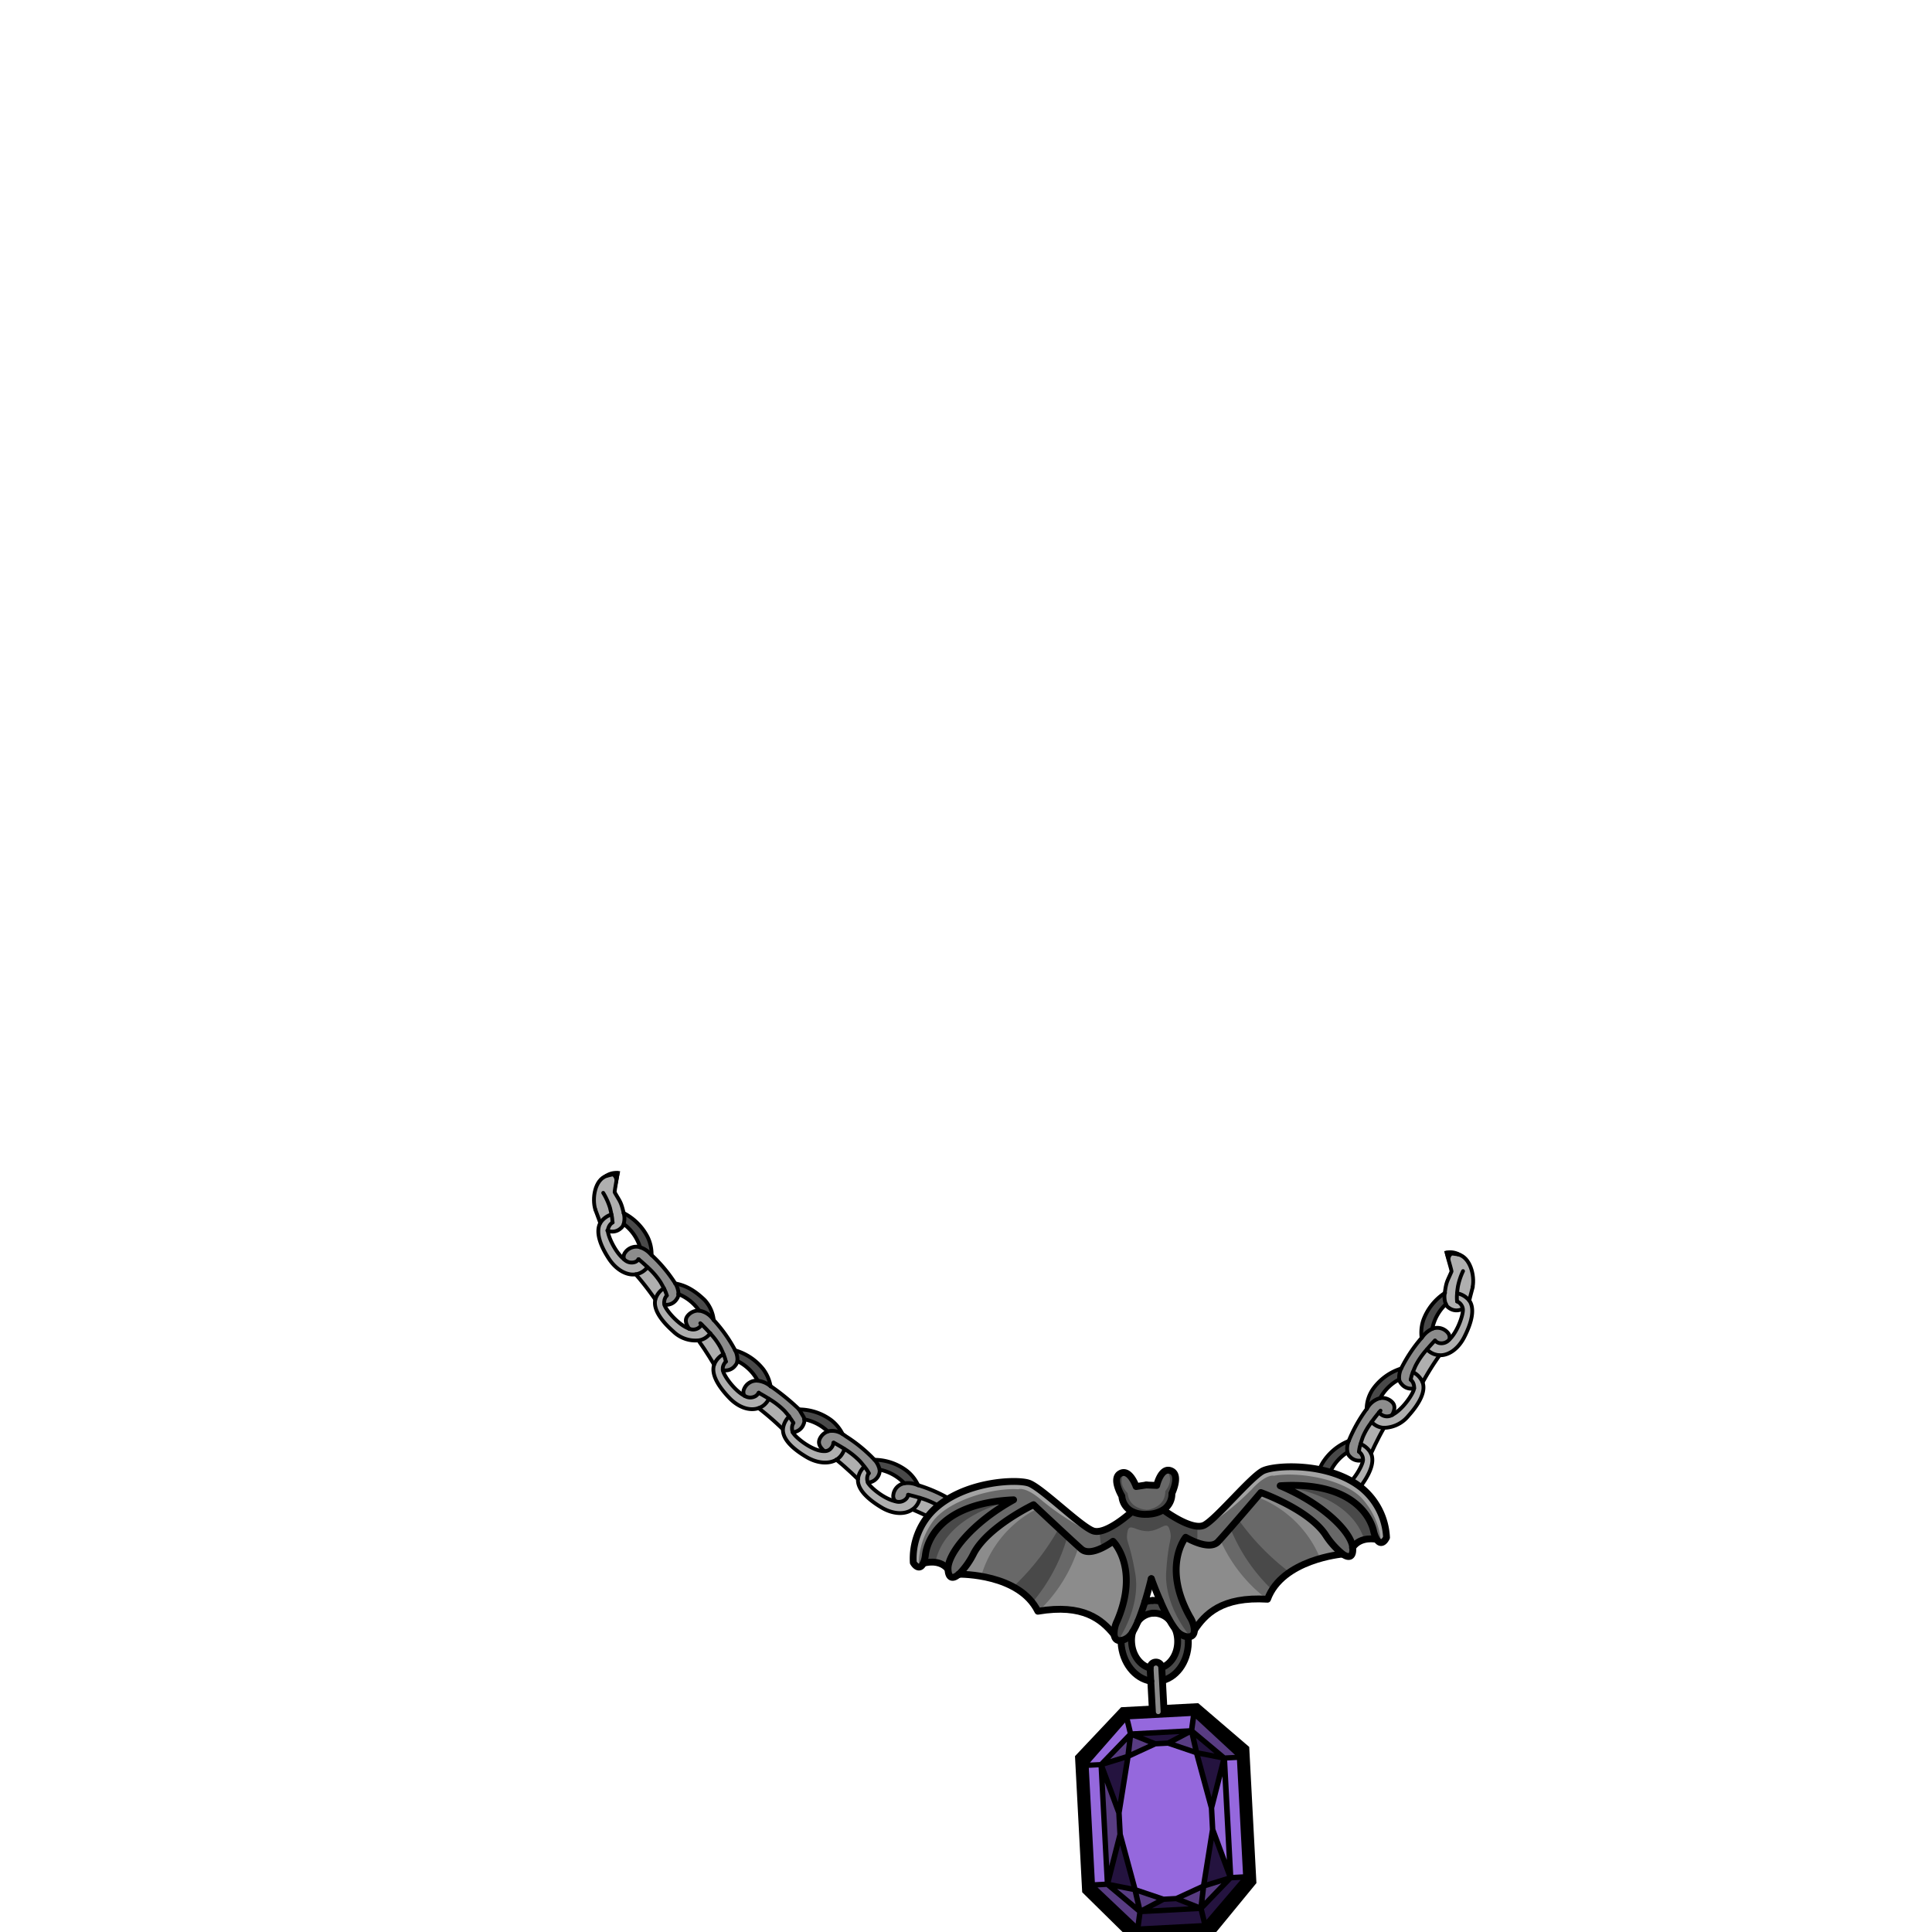 <svg id="jewelry" xmlns="http://www.w3.org/2000/svg" viewBox="0 0 432 432">
  <defs>
    <style>.GUNDAN_FROG_JEWELRY_FROG_JEWELRY_10_cls-1{fill:#afafaf;}.GUNDAN_FROG_JEWELRY_FROG_JEWELRY_10_cls-2{fill:#494949;}.GUNDAN_FROG_JEWELRY_FROG_JEWELRY_10_cls-3{fill:#8c8c8c;}.GUNDAN_FROG_JEWELRY_FROG_JEWELRY_10_cls-4,.GUNDAN_FROG_JEWELRY_FROG_JEWELRY_10_cls-7{fill:none;stroke:#000;stroke-linecap:round;stroke-linejoin:round;}.GUNDAN_FROG_JEWELRY_FROG_JEWELRY_10_cls-4{stroke-width:0.85px;}.GUNDAN_FROG_JEWELRY_FROG_JEWELRY_10_cls-5{fill:#686868;}.GUNDAN_FROG_JEWELRY_FROG_JEWELRY_10_cls-6{fill:#a3a3a3;}.GUNDAN_FROG_JEWELRY_FROG_JEWELRY_10_cls-7{stroke-width:1.53px;}.GUNDAN_FROG_JEWELRY_FROG_JEWELRY_10_cls-8{fill:#24133f;}.GUNDAN_FROG_JEWELRY_FROG_JEWELRY_10_cls-9{fill:#583c82;}.GUNDAN_FROG_JEWELRY_FROG_JEWELRY_10_cls-10{fill:#9568dd;}</style>
  </defs>
  <path d="M137.67,266.72l1-4.82a4.69,4.69,0,0,0-4.5,1.69" />
  <path class="GUNDAN_FROG_JEWELRY_FROG_JEWELRY_10_cls-1" d="M191.86,330.75s-2.6-2.57-4.87-4.37a0,0,0,0,1,0,0,3.85,3.85,0,0,0,1.15-1.09,4.23,4.23,0,0,0,.63-1.3,17.77,17.77,0,0,1,3.47,2.76c.41.47.74.87,1,1.22A4.5,4.5,0,0,0,191.86,330.75Z" />
  <path class="GUNDAN_FROG_JEWELRY_FROG_JEWELRY_10_cls-1" d="M177.24,320.27c.48,1.11,4.51,4.33,7.08,4.21h0a1.78,1.78,0,0,0,1.52-.71,2,2,0,0,0,.48-1.18h.11s1.07.58,2.35,1.38a4.23,4.23,0,0,1-.63,1.3,3.85,3.85,0,0,1-1.15,1.09,0,0,0,0,0,0,0c-1.67,1-4.22.86-6.68-.59-3.13-1.86-5.4-4-5.28-6.27a4.62,4.62,0,0,1,1.39-2.81,7.74,7.74,0,0,1,1,1.47,2.07,2.07,0,0,0-.32,1.26A2,2,0,0,0,177.24,320.27Z" />
  <path class="GUNDAN_FROG_JEWELRY_FROG_JEWELRY_10_cls-1" d="M139.48,273.7a1.84,1.84,0,0,1-.65.95,2.75,2.75,0,0,1-3,.5,2.3,2.3,0,0,1,.2-.83,2.23,2.23,0,0,1,.87-1v0a7.4,7.4,0,0,0-.21-1.74,4.74,4.74,0,0,0-2.5,1.89s-.47-1.33-1.11-3c0,0,0,0,0,0-.77-2.44-.15-6.67,2.5-7.55h0c2.69-.95,1.84,3.38,1.93,3.55,1.1,2.25,1.29,2.15,1.89,4.72A4.63,4.63,0,0,1,139.48,273.7Z" />
  <path class="GUNDAN_FROG_JEWELRY_FROG_JEWELRY_10_cls-2" d="M139.48,273.7a4.53,4.53,0,0,0,0-2.5,12.34,12.34,0,0,1,5.39,5.4,8.87,8.87,0,0,1,.87,4c-.11-.09-.18-.19-.26-.25a5.49,5.49,0,0,0-2.32-1.51A10.21,10.21,0,0,0,139.48,273.7Z" />
  <path class="GUNDAN_FROG_JEWELRY_FROG_JEWELRY_10_cls-1" d="M134.23,273.48a4.67,4.67,0,0,1,2.5-1.89,7.36,7.36,0,0,1,.21,1.74h0a2.16,2.16,0,0,0-.87,1,2.2,2.2,0,0,0-.2.83c-.06,1.07,1.62,4.89,3.67,6.46a2.33,2.33,0,0,0,2.48.53,2.66,2.66,0,0,0,.76-.57c.2.17,1,.88,2,1.78a4.3,4.3,0,0,1-1.37,1.16,4,4,0,0,1-1.26.43c-2,.32-4.37-1-6-3.49C134.18,278.39,133.13,275.43,134.23,273.48Z" />
  <path class="GUNDAN_FROG_JEWELRY_FROG_JEWELRY_10_cls-1" d="M142.15,284.94a4,4,0,0,0,1.26-.43,4.3,4.3,0,0,0,1.37-1.16h0a16.84,16.84,0,0,1,2.89,3.34c.32.54.57,1,.76,1.38a4.51,4.51,0,0,0-1.91,2.49h0A61,61,0,0,0,142.15,284.94Z" />
  <path class="GUNDAN_FROG_JEWELRY_FROG_JEWELRY_10_cls-3" d="M142,282.14a2.33,2.33,0,0,1-2.48-.53,1.63,1.63,0,0,1,.2-1.49,3.05,3.05,0,0,1,3.37-1.24,5.49,5.49,0,0,1,2.32,1.51c.08.06.15.16.26.25v0A32.56,32.56,0,0,1,151,287a4.71,4.71,0,0,1,.72,2.37,1.94,1.94,0,0,1-.39,1.08,2.71,2.71,0,0,1-2.72,1.27,1.94,1.94,0,0,1,0-.83,2.13,2.13,0,0,1,.55-1.18h0a6.72,6.72,0,0,0-.66-1.62c-.19-.38-.44-.84-.76-1.38a16.84,16.84,0,0,0-2.89-3.34h0c-.95-.9-1.79-1.61-2-1.78A2.66,2.66,0,0,1,142,282.14Z" />
  <path class="GUNDAN_FROG_JEWELRY_FROG_JEWELRY_10_cls-2" d="M164.88,304.33a4.52,4.52,0,0,0-.52-2.42h0a12.3,12.3,0,0,1,6.33,4.25,9,9,0,0,1,1.63,3.81,2.77,2.77,0,0,1-.31-.21,5.37,5.37,0,0,0-2.57-1A10.4,10.4,0,0,0,164.88,304.33Z" />
  <path class="GUNDAN_FROG_JEWELRY_FROG_JEWELRY_10_cls-2" d="M156.32,293.05a10.25,10.25,0,0,0-4.65-3.7A4.71,4.71,0,0,0,151,287c1.56.3,3.74.92,6.63,3.74a7.89,7.89,0,0,1,2,4.46c-.07-.09-.16-.18-.21-.25A4.67,4.67,0,0,0,156.32,293.05Z" />
  <path class="GUNDAN_FROG_JEWELRY_FROG_JEWELRY_10_cls-1" d="M156.2,299.77a7.11,7.11,0,0,1-5.69-2c-2.71-2.43-4.52-5-4-7.17a4.51,4.51,0,0,1,1.91-2.49,6.72,6.72,0,0,1,.66,1.62h0a2.13,2.13,0,0,0-.55,1.18,1.94,1.94,0,0,0,0,.83c.24,1.09,3.05,4.49,5.49,5.37h0a2.19,2.19,0,0,0,2.29-.27,1.91,1.91,0,0,0,.53-.67c.4.39,1.15,1.15,1.93,2h0a4.79,4.79,0,0,1-.48.53A3.8,3.8,0,0,1,156.2,299.77Z" />
  <path class="GUNDAN_FROG_JEWELRY_FROG_JEWELRY_10_cls-3" d="M154.07,297.08h0c-.72-1.06-1-2-.32-2.85a3.1,3.1,0,0,1,2.59-1.17,4.67,4.67,0,0,1,3.06,1.88c.05.07.14.16.21.25v0a32.22,32.22,0,0,1,4.75,6.7h0a4.52,4.52,0,0,1,.52,2.42v0a1.93,1.93,0,0,1-.46,1,2.75,2.75,0,0,1-2.8,1.06,2,2,0,0,1,0-.85,2.37,2.37,0,0,1,.65-1.13,8.12,8.12,0,0,0-.54-1.68c-.16-.41-.37-.88-.64-1.44a15,15,0,0,0-2.31-3.18c-.78-.88-1.53-1.64-1.93-2a1.91,1.91,0,0,1-.53.67A2.19,2.19,0,0,1,154.07,297.08Z" />
  <path class="GUNDAN_FROG_JEWELRY_FROG_JEWELRY_10_cls-1" d="M158.82,298.17a15,15,0,0,1,2.31,3.18c.27.56.48,1,.64,1.44a4.69,4.69,0,0,0-2.09,2.35s-1.77-3-3.48-5.37a3.8,3.8,0,0,0,2.13-1.06,4.79,4.79,0,0,0,.48-.53Z" />
  <path class="GUNDAN_FROG_JEWELRY_FROG_JEWELRY_10_cls-1" d="M161.62,306.45c.14,1.07,2.54,4.5,4.84,5.66a2.32,2.32,0,0,0,2.54,0,2.43,2.43,0,0,0,.63-.7c.22.12,1.18.63,2.3,1.35a4.49,4.49,0,0,1-1.12,1.42,3.79,3.79,0,0,1-1.16.64c-1.94.72-4.47-.09-6.55-2.25-2.52-2.63-4.13-5.32-3.42-7.45a4.69,4.69,0,0,1,2.09-2.35,8.12,8.12,0,0,1,.54,1.68,2.37,2.37,0,0,0-.65,1.13A2,2,0,0,0,161.62,306.45Z" />
  <path class="GUNDAN_FROG_JEWELRY_FROG_JEWELRY_10_cls-1" d="M175.42,315.48c.41.48.74.86,1,1.21v0a4.62,4.62,0,0,0-1.39,2.81h0a61.94,61.94,0,0,0-5.37-4.67v0a3.79,3.79,0,0,0,1.16-.64,4.49,4.49,0,0,0,1.12-1.42A17.4,17.4,0,0,1,175.42,315.48Z" />
  <path class="GUNDAN_FROG_JEWELRY_FROG_JEWELRY_10_cls-3" d="M176.42,316.69c-.26-.35-.59-.73-1-1.21a17.4,17.4,0,0,0-3.49-2.7c-1.12-.72-2.08-1.23-2.3-1.35a2.43,2.43,0,0,1-.63.7,2.32,2.32,0,0,1-2.54,0,1.63,1.63,0,0,1-.08-1.52,3,3,0,0,1,3.05-1.86,5.37,5.37,0,0,1,2.57,1,2.77,2.77,0,0,0,.31.21,51.52,51.52,0,0,1,6.37,5.19l1.07,1.81c0,.13.06.27.09.4a2,2,0,0,1-.17,1.14,2.74,2.74,0,0,1-2.43,1.77,2,2,0,0,1-.17-.83,2.07,2.07,0,0,1,.32-1.26,7.74,7.74,0,0,0-1-1.47Z" />
  <path class="GUNDAN_FROG_JEWELRY_FROG_JEWELRY_10_cls-2" d="M185.1,320.06a10.44,10.44,0,0,0-5.26-2.7c0-.13-.05-.27-.09-.4l-1.07-1.81a12.2,12.2,0,0,1,7.22,2.41,9.07,9.07,0,0,1,2.52,3.09,4.24,4.24,0,0,0-2.94-.69Z" />
  <path class="GUNDAN_FROG_JEWELRY_FROG_JEWELRY_10_cls-3" d="M184.32,324.42c-1-.83-1.46-1.69-1-2.66a3.13,3.13,0,0,1,1.82-1.7l.38-.1a4.24,4.24,0,0,1,2.94.69c.15.1.32.2.48.32a2.43,2.43,0,0,1,.28.2h0a33.21,33.21,0,0,1,6.35,5.22v0a4.72,4.72,0,0,1,1.15,2.21,2.21,2.21,0,0,1-.17,1.14,2.81,2.81,0,0,1-2.45,1.75,2.05,2.05,0,0,1-.17-.83,2.18,2.18,0,0,1,.33-1.25h0a7.59,7.59,0,0,0-1-1.47c-.25-.35-.58-.75-1-1.22a17.77,17.77,0,0,0-3.47-2.76c-1.28-.8-2.35-1.38-2.35-1.38h-.11a2,2,0,0,1-.48,1.18,1.78,1.78,0,0,1-1.52.71v-.05Z" />
  <path class="GUNDAN_FROG_JEWELRY_FROG_JEWELRY_10_cls-2" d="M202.75,328.87a8.81,8.81,0,0,1,2.55,3.24L205,332a5.32,5.32,0,0,0-2.75-.33,10.42,10.42,0,0,0-5.52-3.05,4.72,4.72,0,0,0-1.15-2.21A12.14,12.14,0,0,1,202.75,328.87Z" />
  <path class="GUNDAN_FROG_JEWELRY_FROG_JEWELRY_10_cls-1" d="M204,337.53c-1.7,1.19-4.36,1.07-6.92-.47-3.12-1.88-5.37-4.06-5.24-6.3h0a4.5,4.5,0,0,1,1.41-2.8,7.59,7.59,0,0,1,1,1.47h0a2.18,2.18,0,0,0-.33,1.25,2.05,2.05,0,0,0,.17.83c.43,1,3.62,3.67,6.16,4.18a2.26,2.26,0,0,0,2.45-.62,2.36,2.36,0,0,0,.43-.83c.26.05,1.33.31,2.58.69a4.25,4.25,0,0,1-.72,1.66,4.61,4.61,0,0,1-.93.94Z" />
  <path class="GUNDAN_FROG_JEWELRY_FROG_JEWELRY_10_cls-1" d="M210.43,340.63a65.13,65.13,0,0,0-6.39-3.1,4.61,4.61,0,0,0,.93-.94,4.25,4.25,0,0,0,.72-1.66,17.92,17.92,0,0,1,4.07,1.71c.52.34.94.64,1.28.91A4.71,4.71,0,0,0,210.43,340.63Z" />
  <path class="GUNDAN_FROG_JEWELRY_FROG_JEWELRY_10_cls-3" d="M200.23,335.69a1.58,1.58,0,0,1-.48-1.42,3,3,0,0,1,2.46-2.6A5.32,5.32,0,0,1,205,332l.34.11h0a33,33,0,0,1,7.49,3.35,4.65,4.65,0,0,1,1.69,1.83,1.79,1.79,0,0,1,.14,1.14,2.74,2.74,0,0,1-1.88,2.34,2.09,2.09,0,0,1-.38-.76,2,2,0,0,1,0-1.29h0a7.34,7.34,0,0,0-1.32-1.17c-.34-.27-.76-.57-1.28-.91a17.92,17.92,0,0,0-4.07-1.71c-1.25-.38-2.32-.64-2.58-.69a2.36,2.36,0,0,1-.43.83A2.26,2.26,0,0,1,200.23,335.69Z" />
  <path class="GUNDAN_FROG_JEWELRY_FROG_JEWELRY_10_cls-3" d="M211,337.55a7.34,7.34,0,0,1,1.32,1.17h0a2,2,0,0,0,0,1.29,2.09,2.09,0,0,0,.38.76c.94,1.18,8,4.07,9.25,1.12,1.39-3.32-5.34-5.06-7.51-4.6a4.65,4.65,0,0,0-1.69-1.83,12.17,12.17,0,0,1,7.61.44c3.65,1.64,5.09,4.41,4.2,6.84s-4,3.52-7.45,2.56-6.27-2.47-6.74-4.66v0A4.71,4.71,0,0,1,211,337.55Z" />
  <path class="GUNDAN_FROG_JEWELRY_FROG_JEWELRY_10_cls-4" d="M136.94,273.33a7.36,7.36,0,0,0-.21-1.74c-.08-.42-.19-.93-.34-1.54a14.78,14.78,0,0,0-1.51-3.32" />
  <path class="GUNDAN_FROG_JEWELRY_FROG_JEWELRY_10_cls-4" d="M134.23,273.48s-.47-1.33-1.11-3c0,0,0,0,0,0" />
  <path class="GUNDAN_FROG_JEWELRY_FROG_JEWELRY_10_cls-4" d="M135.61,262.93l2.45-.6c.09.15-.7,4.11-.61,4.28,1.12,2,1.39,2,2,4.59a4.53,4.53,0,0,1,0,2.5,1.84,1.84,0,0,1-.65.95,2.75,2.75,0,0,1-3,.5" />
  <path class="GUNDAN_FROG_JEWELRY_FROG_JEWELRY_10_cls-4" d="M137,273.34a2.16,2.16,0,0,0-.87,1,2.2,2.2,0,0,0-.2.83c-.06,1.07,1.62,4.89,3.67,6.46a2.33,2.33,0,0,0,2.48.53,2.66,2.66,0,0,0,.76-.57" />
  <path class="GUNDAN_FROG_JEWELRY_FROG_JEWELRY_10_cls-4" d="M143.12,278.88a10.21,10.21,0,0,0-3.64-5.18" />
  <path class="GUNDAN_FROG_JEWELRY_FROG_JEWELRY_10_cls-4" d="M144.78,283.35a4.3,4.3,0,0,1-1.37,1.16,4,4,0,0,1-1.26.43c-2,.32-4.37-1-6-3.49-2-3.06-3-6-1.93-8a4.67,4.67,0,0,1,2.5-1.89h0" />
  <path class="GUNDAN_FROG_JEWELRY_FROG_JEWELRY_10_cls-4" d="M145.7,280.64a8.87,8.87,0,0,0-.87-4,12.34,12.34,0,0,0-5.39-5.4" />
  <path class="GUNDAN_FROG_JEWELRY_FROG_JEWELRY_10_cls-4" d="M149.1,289.68a6.72,6.72,0,0,0-.66-1.62c-.19-.38-.44-.84-.76-1.38a16.84,16.84,0,0,0-2.89-3.34h0c-.95-.9-1.79-1.61-2-1.78l-.06,0" />
  <path class="GUNDAN_FROG_JEWELRY_FROG_JEWELRY_10_cls-4" d="M146.51,290.56a61,61,0,0,0-4.36-5.62" />
  <path class="GUNDAN_FROG_JEWELRY_FROG_JEWELRY_10_cls-4" d="M139.55,281.61a1.63,1.63,0,0,1,.2-1.49,3.05,3.05,0,0,1,3.37-1.24,5.49,5.49,0,0,1,2.32,1.51c.08.06.15.16.26.25v0A32.56,32.56,0,0,1,151,287a4.71,4.71,0,0,1,.72,2.37,1.94,1.94,0,0,1-.39,1.08,2.71,2.71,0,0,1-2.72,1.27" />
  <path class="GUNDAN_FROG_JEWELRY_FROG_JEWELRY_10_cls-4" d="M154.07,297.08a2.19,2.19,0,0,0,2.29-.27,1.91,1.91,0,0,0,.53-.67" />
  <path class="GUNDAN_FROG_JEWELRY_FROG_JEWELRY_10_cls-4" d="M149.1,289.69a2.13,2.13,0,0,0-.55,1.18,1.94,1.94,0,0,0,0,.83c.24,1.09,3.05,4.49,5.49,5.37" />
  <path class="GUNDAN_FROG_JEWELRY_FROG_JEWELRY_10_cls-4" d="M156.32,293.05a10.25,10.25,0,0,0-4.65-3.7s0,0,0,0" />
  <path class="GUNDAN_FROG_JEWELRY_FROG_JEWELRY_10_cls-4" d="M148.45,288.05h0a4.51,4.51,0,0,0-1.91,2.49c-.54,2.18,1.27,4.74,4,7.17a7.11,7.11,0,0,0,5.69,2,3.8,3.8,0,0,0,2.13-1.06,4.79,4.79,0,0,0,.48-.53" />
  <path class="GUNDAN_FROG_JEWELRY_FROG_JEWELRY_10_cls-4" d="M159.59,295.18a7.89,7.89,0,0,0-2-4.46c-2.89-2.82-5.07-3.44-6.63-3.74h0" />
  <path class="GUNDAN_FROG_JEWELRY_FROG_JEWELRY_10_cls-4" d="M162.31,304.47a8.12,8.12,0,0,0-.54-1.68c-.16-.41-.37-.88-.64-1.44a15,15,0,0,0-2.31-3.18c-.78-.88-1.53-1.64-1.93-2l-.3-.29" />
  <path class="GUNDAN_FROG_JEWELRY_FROG_JEWELRY_10_cls-4" d="M159.68,305.14s-1.77-3-3.48-5.37" />
  <path class="GUNDAN_FROG_JEWELRY_FROG_JEWELRY_10_cls-4" d="M154.07,297.08h0c-.72-1.06-1-2-.32-2.85a3.1,3.1,0,0,1,2.59-1.17,4.67,4.67,0,0,1,3.06,1.88c.05.07.14.16.21.25v0a32.22,32.22,0,0,1,4.75,6.7h0a4.52,4.52,0,0,1,.52,2.42v0a1.93,1.93,0,0,1-.46,1,2.75,2.75,0,0,1-2.8,1.06h0" />
  <path class="GUNDAN_FROG_JEWELRY_FROG_JEWELRY_10_cls-4" d="M162.31,304.47a2.37,2.37,0,0,0-.65,1.13,2,2,0,0,0,0,.85c.14,1.07,2.54,4.5,4.84,5.66a2.32,2.32,0,0,0,2.54,0,2.43,2.43,0,0,0,.63-.7" />
  <path class="GUNDAN_FROG_JEWELRY_FROG_JEWELRY_10_cls-4" d="M169.43,308.73a10.4,10.4,0,0,0-4.55-4.4" />
  <path class="GUNDAN_FROG_JEWELRY_FROG_JEWELRY_10_cls-4" d="M171.93,312.78a4.49,4.49,0,0,1-1.12,1.42,3.79,3.79,0,0,1-1.16.64c-1.94.72-4.47-.09-6.55-2.25-2.52-2.63-4.13-5.32-3.42-7.45a4.69,4.69,0,0,1,2.09-2.35h0" />
  <path class="GUNDAN_FROG_JEWELRY_FROG_JEWELRY_10_cls-4" d="M172.31,310a9,9,0,0,0-1.63-3.81,12.3,12.3,0,0,0-6.33-4.25" />
  <path class="GUNDAN_FROG_JEWELRY_FROG_JEWELRY_10_cls-4" d="M176.42,316.69c-.26-.35-.59-.73-1-1.21a17.4,17.4,0,0,0-3.49-2.7c-1.12-.72-2.08-1.23-2.3-1.35l0,0" />
  <path class="GUNDAN_FROG_JEWELRY_FROG_JEWELRY_10_cls-4" d="M177.39,318.18a7.74,7.74,0,0,0-1-1.47" />
  <path class="GUNDAN_FROG_JEWELRY_FROG_JEWELRY_10_cls-4" d="M175,319.53a61.94,61.94,0,0,0-5.37-4.67" />
  <path class="GUNDAN_FROG_JEWELRY_FROG_JEWELRY_10_cls-4" d="M166.46,312.11a1.63,1.63,0,0,1-.08-1.52,3,3,0,0,1,3.05-1.86,5.37,5.37,0,0,1,2.57,1,2.77,2.77,0,0,0,.31.21,51.52,51.52,0,0,1,6.37,5.19l1.07,1.81c0,.13.06.27.09.4a2,2,0,0,1-.17,1.14,2.74,2.74,0,0,1-2.43,1.77" />
  <path class="GUNDAN_FROG_JEWELRY_FROG_JEWELRY_10_cls-4" d="M179.82,317.36h0a10.44,10.44,0,0,1,5.26,2.7" />
  <path class="GUNDAN_FROG_JEWELRY_FROG_JEWELRY_10_cls-4" d="M186.35,322.58a2,2,0,0,1-.48,1.18,1.78,1.78,0,0,1-1.52.71h0c-2.57.12-6.6-3.1-7.08-4.21a2,2,0,0,1-.17-.83,2.07,2.07,0,0,1,.32-1.26" />
  <path class="GUNDAN_FROG_JEWELRY_FROG_JEWELRY_10_cls-4" d="M178.66,315.15h0a12.2,12.2,0,0,1,7.22,2.41,9.07,9.07,0,0,1,2.52,3.09" />
  <path class="GUNDAN_FROG_JEWELRY_FROG_JEWELRY_10_cls-4" d="M188.81,324a4.23,4.23,0,0,1-.63,1.3,3.85,3.85,0,0,1-1.15,1.09,0,0,0,0,0,0,0c-1.67,1-4.22.86-6.68-.59-3.13-1.86-5.4-4-5.28-6.27a4.62,4.62,0,0,1,1.39-2.81v0" />
  <path class="GUNDAN_FROG_JEWELRY_FROG_JEWELRY_10_cls-4" d="M186.46,322.59s1.07.58,2.35,1.38a17.77,17.77,0,0,1,3.47,2.76c.41.47.74.87,1,1.22a7.59,7.59,0,0,1,1,1.47" />
  <path class="GUNDAN_FROG_JEWELRY_FROG_JEWELRY_10_cls-4" d="M191.86,330.75s-2.6-2.57-4.87-4.37" />
  <path class="GUNDAN_FROG_JEWELRY_FROG_JEWELRY_10_cls-4" d="M194.06,331.51h0a2.81,2.81,0,0,0,2.45-1.75,2.21,2.21,0,0,0,.17-1.14,4.72,4.72,0,0,0-1.15-2.21v0a33.21,33.21,0,0,0-6.35-5.22h0a2.43,2.43,0,0,0-.28-.2c-.16-.12-.33-.22-.48-.32a4.24,4.24,0,0,0-2.94-.69l-.38.1a3.13,3.13,0,0,0-1.82,1.7c-.42,1,.07,1.83,1,2.66h0" />
  <path class="GUNDAN_FROG_JEWELRY_FROG_JEWELRY_10_cls-4" d="M194.23,329.43a2.18,2.18,0,0,0-.33,1.25,2.05,2.05,0,0,0,.17.83c.43,1,3.62,3.67,6.16,4.18a2.26,2.26,0,0,0,2.45-.62,2.36,2.36,0,0,0,.43-.83" />
  <path class="GUNDAN_FROG_JEWELRY_FROG_JEWELRY_10_cls-4" d="M202.21,331.67a10.42,10.42,0,0,0-5.52-3.05h0" />
  <path class="GUNDAN_FROG_JEWELRY_FROG_JEWELRY_10_cls-4" d="M204,337.53c-1.7,1.19-4.36,1.07-6.92-.47-3.12-1.88-5.37-4.06-5.24-6.3h0a4.5,4.5,0,0,1,1.41-2.8h0" />
  <path class="GUNDAN_FROG_JEWELRY_FROG_JEWELRY_10_cls-4" d="M205.69,334.93a4.25,4.25,0,0,1-.72,1.66,4.61,4.61,0,0,1-.93.94" />
  <path class="GUNDAN_FROG_JEWELRY_FROG_JEWELRY_10_cls-4" d="M205.3,332.11a8.81,8.81,0,0,0-2.55-3.24,12.14,12.14,0,0,0-7.21-2.46h0" />
  <path class="GUNDAN_FROG_JEWELRY_FROG_JEWELRY_10_cls-4" d="M212.36,338.72a7.34,7.34,0,0,0-1.32-1.17c-.34-.27-.76-.57-1.28-.91a17.92,17.92,0,0,0-4.07-1.71c-1.25-.38-2.32-.64-2.58-.69l-.07,0" />
  <path class="GUNDAN_FROG_JEWELRY_FROG_JEWELRY_10_cls-4" d="M210.43,340.63a65.13,65.13,0,0,0-6.39-3.1h0" />
  <path class="GUNDAN_FROG_JEWELRY_FROG_JEWELRY_10_cls-4" d="M200.23,335.69a1.58,1.58,0,0,1-.48-1.42,3,3,0,0,1,2.46-2.6A5.32,5.32,0,0,1,205,332l.34.11h0a33,33,0,0,1,7.49,3.35,4.65,4.65,0,0,1,1.69,1.83,1.79,1.79,0,0,1,.14,1.14,2.74,2.74,0,0,1-1.88,2.34" />
  <path class="GUNDAN_FROG_JEWELRY_FROG_JEWELRY_10_cls-4" d="M214.5,337.3c2.17-.46,8.9,1.28,7.51,4.6-1.24,3-8.31.06-9.25-1.12a2.09,2.09,0,0,1-.38-.76,2,2,0,0,1,0-1.29" />
  <path class="GUNDAN_FROG_JEWELRY_FROG_JEWELRY_10_cls-4" d="M212.79,335.47h0a12.17,12.17,0,0,1,7.61.44c3.65,1.64,5.09,4.41,4.2,6.84s-4,3.52-7.45,2.56-6.27-2.47-6.74-4.66v0a4.71,4.71,0,0,1,.61-3.08" />
  <path class="GUNDAN_FROG_JEWELRY_FROG_JEWELRY_10_cls-4" d="M135.62,262.93h0c-2.65.88-3.27,5.11-2.5,7.55,0,0,0,0,0,0" />
  <path d="M324.39,284.46l-1.47-4.69a4.67,4.67,0,0,1,4.65,1.2" />
  <path class="GUNDAN_FROG_JEWELRY_FROG_JEWELRY_10_cls-1" d="M323.32,291.59a1.84,1.84,0,0,0,.75.88,2.77,2.77,0,0,0,3,.18,2.22,2.22,0,0,0-1.25-1.68h0a7.63,7.63,0,0,1,0-1.76,4.74,4.74,0,0,1,2.69,1.62s.32-1.37.79-3.06c0,0,0,0,0,0,.5-2.51-.56-6.65-3.29-7.25h0c-2.78-.66-1.47,3.56-1.54,3.74-.86,2.35-1.06,2.27-1.39,4.89A4.7,4.7,0,0,0,323.32,291.59Z" />
  <path class="GUNDAN_FROG_JEWELRY_FROG_JEWELRY_10_cls-2" d="M323.33,291.59a4.51,4.51,0,0,1-.22-2.49,12.32,12.32,0,0,0-4.8,5.94,8.81,8.81,0,0,0-.43,4.11c.09-.1.16-.21.23-.28a5.52,5.52,0,0,1,2.15-1.75A10.24,10.24,0,0,1,323.33,291.59Z" />
  <path class="GUNDAN_FROG_JEWELRY_FROG_JEWELRY_10_cls-1" d="M328.53,290.82a4.71,4.71,0,0,0-2.69-1.62,8.17,8.17,0,0,0,0,1.75v0a2.16,2.16,0,0,1,1,.88,2,2,0,0,1,.29.8c.17,1.06-1.1,5-3,6.82a2.31,2.31,0,0,1-2.41.78,2.67,2.67,0,0,1-.81-.48c-.19.19-.95,1-1.79,2a4.3,4.3,0,0,0,1.48,1,4.46,4.46,0,0,0,1.3.29c2.06.1,4.24-1.43,5.58-4.1C329.09,295.7,329.83,292.64,328.53,290.82Z" />
  <path class="GUNDAN_FROG_JEWELRY_FROG_JEWELRY_10_cls-1" d="M321.86,303.05a4.46,4.46,0,0,1-1.3-.29,4.3,4.3,0,0,1-1.48-1h0a17.33,17.33,0,0,0-2.52,3.62c-.26.57-.46,1.06-.61,1.46a4.54,4.54,0,0,1,2.17,2.27h0A60.85,60.85,0,0,1,321.86,303.05Z" />
  <path class="GUNDAN_FROG_JEWELRY_FROG_JEWELRY_10_cls-3" d="M321.68,300.25a2.31,2.31,0,0,0,2.41-.78,1.61,1.61,0,0,0-.36-1.47,3.05,3.05,0,0,0-3.47-.88,5.52,5.52,0,0,0-2.15,1.75c-.07.07-.14.18-.23.28h0a32.88,32.88,0,0,0-4.56,6.84,4.71,4.71,0,0,0-.46,2.44,1.89,1.89,0,0,0,.5,1,2.74,2.74,0,0,0,2.84,1,2.19,2.19,0,0,0-.08-.83,2.06,2.06,0,0,0-.68-1.11v0a6.83,6.83,0,0,1,.48-1.67c.15-.4.35-.89.61-1.46a17.33,17.33,0,0,1,2.52-3.62h0c.84-1,1.6-1.78,1.79-2A2.67,2.67,0,0,0,321.68,300.25Z" />
  <path class="GUNDAN_FROG_JEWELRY_FROG_JEWELRY_10_cls-2" d="M301.3,324.73a4.39,4.39,0,0,1,.27-2.46v0a12.3,12.3,0,0,0-5.84,4.9,8.78,8.78,0,0,0-1.22,4l.28-.24a5.41,5.41,0,0,1,2.45-1.29A10.33,10.33,0,0,1,301.3,324.73Z" />
  <path class="GUNDAN_FROG_JEWELRY_FROG_JEWELRY_10_cls-2" d="M308.62,312.61a10.2,10.2,0,0,1,4.24-4.17,4.71,4.71,0,0,1,.46-2.44,12.27,12.27,0,0,0-6.19,4.42,7.92,7.92,0,0,0-1.54,4.65l.19-.27A4.64,4.64,0,0,1,308.62,312.61Z" />
  <path class="GUNDAN_FROG_JEWELRY_FROG_JEWELRY_10_cls-1" d="M309.45,319.28a7.16,7.16,0,0,0,5.45-2.64c2.43-2.7,4-5.44,3.2-7.55a4.54,4.54,0,0,0-2.17-2.27,6.83,6.83,0,0,0-.48,1.67v0a2.06,2.06,0,0,1,.68,1.11,2.19,2.19,0,0,1,.08.83c-.12,1.11-2.57,4.78-4.89,5.91l0,0a2.2,2.2,0,0,1-2.31,0,1.83,1.83,0,0,1-.6-.61c-.35.43-1,1.26-1.71,2.22h0a4.79,4.79,0,0,0,.53.48A3.87,3.87,0,0,0,309.45,319.28Z" />
  <path class="GUNDAN_FROG_JEWELRY_FROG_JEWELRY_10_cls-3" d="M311.29,316.38l0,0c.6-1.13.74-2.11,0-2.86a3.08,3.08,0,0,0-2.7-.89,4.64,4.64,0,0,0-2.84,2.19l-.19.27v0a33.06,33.06,0,0,0-4,7.16v0a4.39,4.39,0,0,0-.27,2.46h0a1.87,1.87,0,0,0,.57,1,2.77,2.77,0,0,0,2.9.76,2,2,0,0,0-.14-.84,2.29,2.29,0,0,0-.76-1,7.35,7.35,0,0,1,.36-1.73c.11-.43.28-.91.48-1.5a15.06,15.06,0,0,1,2-3.41c.69-1,1.36-1.79,1.71-2.22a1.83,1.83,0,0,0,.6.61A2.2,2.2,0,0,0,311.29,316.38Z" />
  <path class="GUNDAN_FROG_JEWELRY_FROG_JEWELRY_10_cls-1" d="M306.67,318a15.06,15.06,0,0,0-2,3.41c-.2.59-.37,1.07-.48,1.5a4.75,4.75,0,0,1,2.33,2.11s1.43-3.2,2.89-5.7a3.87,3.87,0,0,1-2.23-.83,4.79,4.79,0,0,1-.53-.48Z" />
  <path class="GUNDAN_FROG_JEWELRY_FROG_JEWELRY_10_cls-1" d="M304.77,326.49c0,1.08-2,4.74-4.22,6.14a2.31,2.31,0,0,1-2.53.28,2.19,2.19,0,0,1-.69-.62c-.21.14-1.12.75-2.15,1.58a4.37,4.37,0,0,0,1.27,1.3,3.75,3.75,0,0,0,1.22.52c2,.5,4.43-.57,6.27-2.93,2.23-2.89,3.55-5.73,2.62-7.78a4.75,4.75,0,0,0-2.33-2.11,7.35,7.35,0,0,0-.36,1.73,2.29,2.29,0,0,1,.76,1A2,2,0,0,1,304.77,326.49Z" />
  <path class="GUNDAN_FROG_JEWELRY_FROG_JEWELRY_10_cls-4" d="M325.81,291a8.17,8.17,0,0,1,0-1.75c0-.42.09-.95.18-1.57a14.9,14.9,0,0,1,1.15-3.46" />
  <path class="GUNDAN_FROG_JEWELRY_FROG_JEWELRY_10_cls-4" d="M328.53,290.82s.32-1.37.79-3.06c0,0,0,0,0,0" />
  <path class="GUNDAN_FROG_JEWELRY_FROG_JEWELRY_10_cls-4" d="M326,280.47l-2.5-.34c-.07.16,1.13,4,1.06,4.19-.9,2.14-1.17,2.16-1.5,4.78a4.7,4.7,0,0,0,.22,2.49,1.9,1.9,0,0,0,.75.88,2.77,2.77,0,0,0,3,.18" />
  <path class="GUNDAN_FROG_JEWELRY_FROG_JEWELRY_10_cls-4" d="M325.81,291a2.16,2.16,0,0,1,1,.88,2,2,0,0,1,.29.8c.17,1.06-1.1,5-3,6.82a2.31,2.31,0,0,1-2.41.78,2.67,2.67,0,0,1-.81-.48" />
  <path class="GUNDAN_FROG_JEWELRY_FROG_JEWELRY_10_cls-4" d="M320.26,297.12a10.24,10.24,0,0,1,3.07-5.53" />
  <path class="GUNDAN_FROG_JEWELRY_FROG_JEWELRY_10_cls-4" d="M319.08,301.74a4.3,4.3,0,0,0,1.48,1,4.46,4.46,0,0,0,1.3.29c2.06.1,4.24-1.43,5.58-4.1,1.65-3.25,2.39-6.31,1.09-8.13a4.71,4.71,0,0,0-2.69-1.62h0" />
  <path class="GUNDAN_FROG_JEWELRY_FROG_JEWELRY_10_cls-4" d="M317.88,299.15a8.81,8.81,0,0,1,.43-4.11,12.32,12.32,0,0,1,4.8-5.94" />
  <path class="GUNDAN_FROG_JEWELRY_FROG_JEWELRY_10_cls-4" d="M315.45,308.49a6.83,6.83,0,0,1,.48-1.67c.15-.4.35-.89.61-1.46a17.33,17.33,0,0,1,2.52-3.62h0c.84-1,1.6-1.78,1.79-2a.17.17,0,0,1,.05,0" />
  <path class="GUNDAN_FROG_JEWELRY_FROG_JEWELRY_10_cls-4" d="M318.11,309.09a60.85,60.85,0,0,1,3.75-6" />
  <path class="GUNDAN_FROG_JEWELRY_FROG_JEWELRY_10_cls-4" d="M324.09,299.47a1.61,1.61,0,0,0-.36-1.47,3.05,3.05,0,0,0-3.47-.88,5.52,5.52,0,0,0-2.15,1.75c-.07.07-.14.18-.23.28h0a32.88,32.88,0,0,0-4.56,6.84,4.71,4.71,0,0,0-.46,2.44,1.89,1.89,0,0,0,.5,1,2.74,2.74,0,0,0,2.84,1" />
  <path class="GUNDAN_FROG_JEWELRY_FROG_JEWELRY_10_cls-4" d="M311.29,316.38a2.2,2.2,0,0,1-2.31,0,1.83,1.83,0,0,1-.6-.61" />
  <path class="GUNDAN_FROG_JEWELRY_FROG_JEWELRY_10_cls-4" d="M315.44,308.51a2.06,2.06,0,0,1,.68,1.11,2.19,2.19,0,0,1,.08.83c-.12,1.11-2.57,4.78-4.89,5.91" />
  <path class="GUNDAN_FROG_JEWELRY_FROG_JEWELRY_10_cls-4" d="M308.62,312.61a10.2,10.2,0,0,1,4.24-4.17h0" />
  <path class="GUNDAN_FROG_JEWELRY_FROG_JEWELRY_10_cls-4" d="M315.92,306.8v0a4.54,4.54,0,0,1,2.17,2.27c.77,2.11-.77,4.85-3.2,7.55a7.16,7.16,0,0,1-5.45,2.64,3.87,3.87,0,0,1-2.23-.83,4.79,4.79,0,0,1-.53-.48" />
  <path class="GUNDAN_FROG_JEWELRY_FROG_JEWELRY_10_cls-4" d="M305.59,315.07a7.92,7.92,0,0,1,1.54-4.65,12.27,12.27,0,0,1,6.19-4.42h0" />
  <path class="GUNDAN_FROG_JEWELRY_FROG_JEWELRY_10_cls-4" d="M303.87,324.6a7.35,7.35,0,0,1,.36-1.73c.11-.43.28-.91.48-1.5a15.06,15.06,0,0,1,2-3.41c.69-1,1.36-1.79,1.71-2.22l.27-.32" />
  <path class="GUNDAN_FROG_JEWELRY_FROG_JEWELRY_10_cls-4" d="M306.56,325s1.43-3.2,2.89-5.7" />
  <path class="GUNDAN_FROG_JEWELRY_FROG_JEWELRY_10_cls-4" d="M311.29,316.38l0,0c.6-1.13.74-2.11,0-2.86a3.08,3.08,0,0,0-2.7-.89,4.64,4.64,0,0,0-2.84,2.19l-.19.27v0a33.06,33.06,0,0,0-4,7.16v0a4.39,4.39,0,0,0-.27,2.46h0a1.87,1.87,0,0,0,.57,1,2.77,2.77,0,0,0,2.9.76h0" />
  <path class="GUNDAN_FROG_JEWELRY_FROG_JEWELRY_10_cls-4" d="M303.87,324.6a2.29,2.29,0,0,1,.76,1,2,2,0,0,1,.14.84c0,1.08-2,4.74-4.22,6.14a2.31,2.31,0,0,1-2.53.28,2.19,2.19,0,0,1-.69-.62" />
  <path class="GUNDAN_FROG_JEWELRY_FROG_JEWELRY_10_cls-4" d="M297.24,329.58a10.33,10.33,0,0,1,4.06-4.85" />
  <path class="GUNDAN_FROG_JEWELRY_FROG_JEWELRY_10_cls-4" d="M295.18,333.87a4.37,4.37,0,0,0,1.27,1.3,3.75,3.75,0,0,0,1.22.52c2,.5,4.43-.57,6.27-2.93,2.23-2.89,3.55-5.73,2.62-7.78a4.75,4.75,0,0,0-2.33-2.11h0" />
  <path class="GUNDAN_FROG_JEWELRY_FROG_JEWELRY_10_cls-4" d="M294.51,331.11a8.78,8.78,0,0,1,1.22-4,12.3,12.3,0,0,1,5.84-4.9" />
  <path class="GUNDAN_FROG_JEWELRY_FROG_JEWELRY_10_cls-4" d="M326,280.47h0c2.73.6,3.79,4.74,3.29,7.25,0,0,0,0,0,0" />
  <polygon points="267.92 380.83 259.61 381.27 259 381.3 250.69 381.74 240.37 392.68 241.98 423.11 252.68 433.65 263.7 433.07 266.54 432.92 271.42 432.66 280.94 421.06 279.33 390.62 267.92 380.83" />
  <path class="GUNDAN_FROG_JEWELRY_FROG_JEWELRY_10_cls-5" d="M307.08,342.3a6.81,6.81,0,0,0,.71,1.91s-3.57-.83-5.37,1.86c-.27-3.28-6.21-9.59-16.22-13.83C302,331.27,306.25,338.82,307.08,342.3Z" />
  <path class="GUNDAN_FROG_JEWELRY_FROG_JEWELRY_10_cls-5" d="M265.07,343.78s5.22,3.15,7.24,1,9.57-11,9.57-11,10.53,3.71,14.39,9.35a18.4,18.4,0,0,0,3.88,4.39s-13.45,1.16-16.73,10.09c-10.29-.63-14,3.36-16.4,7a6.31,6.31,0,0,0-1-3C259.72,350.27,265.07,343.78,265.07,343.78Z" />
  <path class="GUNDAN_FROG_JEWELRY_FROG_JEWELRY_10_cls-2" d="M259.81,372.85c2.16-.8,3.66-3.32,3.51-6.2a7.22,7.22,0,0,0-.48-2.26,4.29,4.29,0,0,0,1.21,1.13,3.89,3.89,0,0,0,1.58.51l0,.5c.24,4.46-2.23,8.3-5.7,9.23h0l-.15-2.88v0Z" />
  <path class="GUNDAN_FROG_JEWELRY_FROG_JEWELRY_10_cls-3" d="M259.77,372.85v0l.15,2.88.36,6.91a1.3,1.3,0,0,1-2.6.14l-.37-6.92-.15-2.88v0a1.3,1.3,0,0,1,2.6-.14Z" />
  <path class="GUNDAN_FROG_JEWELRY_FROG_JEWELRY_10_cls-2" d="M259.43,358c.59,1.39,1.28,2.87,2,4.15a4.65,4.65,0,0,0-3.55-1.46h0a4.62,4.62,0,0,0-3.38,1.83c.56-1.35,1.09-2.89,1.54-4.34a6.4,6.4,0,0,1,1.69-.32h0a6.53,6.53,0,0,1,1.71.15Z" />
  <path class="GUNDAN_FROG_JEWELRY_FROG_JEWELRY_10_cls-5" d="M262,333.94a4.21,4.21,0,0,1-1.89,3.65,6.92,6.92,0,0,1-3.46,1h0a6.78,6.78,0,0,1-3.55-.61,4.2,4.2,0,0,1-2.26-3.43s-1.9-3.14-.86-4.6a1.36,1.36,0,0,1,.4-.39c2.17-1.39,3.65,2.85,3.65,2.85l2.27-.34h0l2.3.1s1-4.38,3.33-3.22C263.94,329.9,262,333.94,262,333.94Z" />
  <path class="GUNDAN_FROG_JEWELRY_FROG_JEWELRY_10_cls-2" d="M250.66,366.82a3.86,3.86,0,0,0,1.53-.67,4.56,4.56,0,0,0,1.08-1.26,7,7,0,0,0-.24,2.31c.15,2.88,1.9,5.22,4.14,5.79v0l.15,2.88c-3.54-.56-6.4-4.12-6.64-8.58C250.67,367.15,250.66,367,250.66,366.82Z" />
  <path class="GUNDAN_FROG_JEWELRY_FROG_JEWELRY_10_cls-5" d="M249.81,362.43a6.35,6.35,0,0,0-.68,3.06c-2.77-3.31-6.86-6.88-16.95-5.2l-.1,0a10.81,10.81,0,0,0-1.25-2,13.69,13.69,0,0,0-4.29-3.49,23.66,23.66,0,0,0-7.14-2.34,29.7,29.7,0,0,0-5-.46,18.21,18.21,0,0,0,3.38-4.78c3.25-6,13.33-10.8,13.33-10.8s.35.32.92.87l4.74,4.42c.66.61,1.31,1.23,1.93,1.79l2.53,2.33.56.5c2.23,2,7.09-1.73,7.09-1.73S254.88,350.53,249.81,362.43Z" />
  <path class="GUNDAN_FROG_JEWELRY_FROG_JEWELRY_10_cls-3" d="M232,337.32a24.58,24.58,0,0,0-12.62,15.17,29.7,29.7,0,0,0-5-.46,18.21,18.21,0,0,0,3.38-4.78c3.25-6,13.33-10.8,13.33-10.8S231.45,336.77,232,337.32Z" />
  <path class="GUNDAN_FROG_JEWELRY_FROG_JEWELRY_10_cls-3" d="M249.81,362.43a6.35,6.35,0,0,0-.68,3.06,20.89,20.89,0,0,0-2.18-2.27c-2.79-2.41-7-4.22-14.77-2.93a33.67,33.67,0,0,0,9-14.43l.56.5c1.23,1.08,3.27.44,4.85-.35a16,16,0,0,0,2.24-1.38S254.88,350.53,249.81,362.43Z" />
  <path class="GUNDAN_FROG_JEWELRY_FROG_JEWELRY_10_cls-5" d="M226.64,335.39c-9.49,5.27-14.74,12.18-14.66,15.46a4.31,4.31,0,0,0-2.81-1.52,6.84,6.84,0,0,0-2.72.23,7.07,7.07,0,0,0,.49-2C207.41,344.05,210.88,336.08,226.64,335.39Z" />
  <path class="GUNDAN_FROG_JEWELRY_FROG_JEWELRY_10_cls-2" d="M226.64,335.39c-13.83,3.47-16.84,10.55-17.47,13.94a6.84,6.84,0,0,0-2.72.23,7.07,7.07,0,0,0,.49-2C207.41,344.05,210.88,336.08,226.64,335.39Z" />
  <path class="GUNDAN_FROG_JEWELRY_FROG_JEWELRY_10_cls-2" d="M238.69,343.53a39.3,39.3,0,0,1-7.86,14.79,13.69,13.69,0,0,0-4.29-3.49,54.34,54.34,0,0,0,10.22-13.09C237.42,342.35,238.07,343,238.69,343.53Z" />
  <path class="GUNDAN_FROG_JEWELRY_FROG_JEWELRY_10_cls-5" d="M310,343.81c-.51,1.12-1.42,1.67-2.19.4a6.81,6.81,0,0,1-.71-1.91c-.83-3.48-5.13-11-20.88-10.06,10,4.24,15.95,10.55,16.22,13.83.16,2-.7,2.54-2.27,1.43a18.4,18.4,0,0,1-3.88-4.39c-3.86-5.64-14.39-9.35-14.39-9.35s-7.55,8.79-9.57,11-7.24-1-7.24-1-5.35,6.49.94,17.79a6.31,6.31,0,0,1,1,3c0,1-.52,1.51-1.39,1.48a3.89,3.89,0,0,1-1.58-.51,4.29,4.29,0,0,1-1.21-1.13,18.26,18.26,0,0,1-1.43-2.22c-.7-1.28-1.39-2.76-2-4.15-1.15-2.68-2-5-2-5h0s-.57,2.42-1.43,5.21c-.45,1.45-1,3-1.54,4.34a18.3,18.3,0,0,1-1.18,2.35,4.56,4.56,0,0,1-1.08,1.26,3.86,3.86,0,0,1-1.53.67,1.56,1.56,0,0,1-.69-.05,1.37,1.37,0,0,1-.84-1.28,6.35,6.35,0,0,1,.68-3.06c5.07-11.9-.94-17.8-.94-17.8a16,16,0,0,1-2.24,1.38c-1.58.79-3.62,1.43-4.85.35-2.24-2-10.68-9.91-10.68-9.91s-10.08,4.79-13.33,10.8a18.21,18.21,0,0,1-3.38,4.78h0c-1.43,1.27-2.35.8-2.4-1.18-.08-3.28,5.17-10.19,14.66-15.46-15.76.69-19.23,8.66-19.7,12.2a7.07,7.07,0,0,1-.49,2h0c-.35.74-.82.94-1.26.78a2.06,2.06,0,0,1-1-1,15.26,15.26,0,0,1,4.44-11.67c6.68-6.55,18.63-7.06,21.41-6.09,2.62.9,10.34,8.46,13.68,10.34a4.18,4.18,0,0,0,.6.3,2.94,2.94,0,0,0,1.49.11c3-.49,7.28-4.42,7.28-4.42h0a6.78,6.78,0,0,0,3.55.61h0a6.92,6.92,0,0,0,3.46-1h0s6.42,4.8,9.17,3.36,10.41-10.84,13.08-12.09,14.6-2,21.93,3.8A15.27,15.27,0,0,1,310,343.81Z" />
  <path class="GUNDAN_FROG_JEWELRY_FROG_JEWELRY_10_cls-2" d="M256.64,337.6l.05,1,.2,3.76c-3,.16-4.41-2.1-4.8.26s.42,1.57,1.74,9.11-3.58,14.69-3.58,14.69l-.28.38a1.37,1.37,0,0,1-.84-1.28,6.35,6.35,0,0,1,.68-3.06c5.07-11.9-.94-17.8-.94-17.8a16,16,0,0,1-2.24,1.38,8.58,8.58,0,0,0-.52-1l-.28-2.58c3-.49,7.28-4.42,7.28-4.42h0a4.2,4.2,0,0,1-2.26-3.43s-1.9-3.14-.86-4.6h1.07s-1,1.79,1.08,3.86C252.53,337.63,256.64,337.6,256.64,337.6Z" />
  <path class="GUNDAN_FROG_JEWELRY_FROG_JEWELRY_10_cls-2" d="M256.49,337.61l.06,1,.19,3.76c3-.16,4.16-2.56,4.81-.25s-.26,1.61-.78,9.24,5.11,14.24,5.11,14.24l.32.34a1.37,1.37,0,0,0,.7-1.36,6.28,6.28,0,0,0-1-3c-6.29-11.29-.94-17.79-.94-17.79a16.35,16.35,0,0,0,2.38,1.13,9.1,9.1,0,0,1,.4-1.09v-2.59c-3.08-.17-7.7-3.63-7.7-3.63h0a4.18,4.18,0,0,0,1.88-3.65s1.56-3.31.38-4.66l-1.06.12s1.2,1.68-.68,4C260.58,337.2,256.49,337.61,256.49,337.61Z" />
  <path class="GUNDAN_FROG_JEWELRY_FROG_JEWELRY_10_cls-6" d="M244.19,342.78A59.73,59.73,0,0,1,233,335.54c-3.68-3.24-5.31-2.54-5.31-2.54-5.55-.36-15,2.26-18.83,6.84a16.46,16.46,0,0,0-3.41,10.46l-.3.05a2.06,2.06,0,0,1-1-1,15.26,15.26,0,0,1,4.44-11.67c6.68-6.55,18.63-7.06,21.41-6.09,2.62.9,10.34,8.46,13.68,10.34C244.09,342.5,244.27,342.79,244.19,342.78Z" />
  <path class="GUNDAN_FROG_JEWELRY_FROG_JEWELRY_10_cls-3" d="M281.05,334.72a24.61,24.61,0,0,1,14.15,13.76,29.29,29.29,0,0,1,4.94-1,18.19,18.19,0,0,1-3.87-4.39c-3.87-5.64-14.4-9.35-14.4-9.35Z" />
  <path class="GUNDAN_FROG_JEWELRY_FROG_JEWELRY_10_cls-3" d="M266,361.57a6.39,6.39,0,0,1,1,3c2.4-3.59,6.09-7.57,16.31-7a33.61,33.61,0,0,1-10.52-13.4c-.19.22-.36.4-.5.55-2,2.19-7.23-1-7.23-1S259.71,350.27,266,361.57Z" />
  <path class="GUNDAN_FROG_JEWELRY_FROG_JEWELRY_10_cls-2" d="M286.2,332.24c14.12,2,17.85,8.72,18.84,12a6.66,6.66,0,0,1,2.73-.05,7,7,0,0,1-.7-1.91C306.24,338.82,301.94,331.27,286.2,332.24Z" />
  <path class="GUNDAN_FROG_JEWELRY_FROG_JEWELRY_10_cls-2" d="M275.07,341.61a39.32,39.32,0,0,0,9.38,13.87,13.61,13.61,0,0,1,3.9-3.92,54.18,54.18,0,0,1-11.55-11.94C276.22,340.3,275.63,341,275.07,341.61Z" />
  <path class="GUNDAN_FROG_JEWELRY_FROG_JEWELRY_10_cls-6" d="M269.52,341.44a59.9,59.9,0,0,0,10.33-8.37c3.32-3.62,5-3.09,5-3.09,5.49-.94,15.19.67,19.45,4.82a16.44,16.44,0,0,1,4.49,10l.31,0a2.14,2.14,0,0,0,.87-1.05,15.27,15.27,0,0,0-5.64-11.14c-7.34-5.8-19.27-5.05-21.94-3.8-2.51,1.18-9.39,9.5-12.51,11.73C269.59,341.15,269.45,341.46,269.52,341.44Z" />
  <path class="GUNDAN_FROG_JEWELRY_FROG_JEWELRY_10_cls-7" d="M206.45,349.57c-.64,1.34-1.61.89-2.24-.17a15.26,15.26,0,0,1,4.44-11.67c6.68-6.55,18.63-7.06,21.41-6.09s11.39,9.5,14.28,10.64S253.1,338,253.1,338" />
  <path class="GUNDAN_FROG_JEWELRY_FROG_JEWELRY_10_cls-7" d="M214.38,352c-1.43,1.27-2.35.8-2.4-1.18-.08-3.28,5.16-10.19,14.66-15.46-15.76.69-19.23,8.66-19.7,12.2a7.07,7.07,0,0,1-.49,2" />
  <path class="GUNDAN_FROG_JEWELRY_FROG_JEWELRY_10_cls-7" d="M257.42,353s-.57,2.42-1.43,5.21c-.45,1.45-1,3-1.54,4.34a18.3,18.3,0,0,1-1.18,2.35,4.56,4.56,0,0,1-1.08,1.26,3.86,3.86,0,0,1-1.53.67c-.86.12-1.44-.36-1.53-1.33a6.35,6.35,0,0,1,.68-3.06c5.07-11.9-.94-17.8-.94-17.8s-4.86,3.69-7.09,1.73-10.68-9.91-10.68-9.91-10.08,4.79-13.33,10.8a18.21,18.21,0,0,1-3.38,4.78" />
  <path class="GUNDAN_FROG_JEWELRY_FROG_JEWELRY_10_cls-7" d="M256.31,332.05l-2.27.34s-1.48-4.24-3.65-2.85c-1.84,1.18.46,5,.46,5a4.2,4.2,0,0,0,2.26,3.43,6.78,6.78,0,0,0,3.55.61" />
  <path class="GUNDAN_FROG_JEWELRY_FROG_JEWELRY_10_cls-7" d="M206.44,349.57h0c.28-.09,3.55-1.09,5.53,1.29" />
  <path class="GUNDAN_FROG_JEWELRY_FROG_JEWELRY_10_cls-7" d="M214.38,352h0c.41,0,13.55-.13,17.69,8.28,10.17-1.72,14.27,1.86,17,5.18l0,0" />
  <path class="GUNDAN_FROG_JEWELRY_FROG_JEWELRY_10_cls-7" d="M257.68,357.88a6.4,6.4,0,0,0-1.69.32" />
  <path class="GUNDAN_FROG_JEWELRY_FROG_JEWELRY_10_cls-7" d="M257.32,375.9c-3.54-.56-6.4-4.12-6.64-8.58,0-.17,0-.33,0-.5" />
  <path class="GUNDAN_FROG_JEWELRY_FROG_JEWELRY_10_cls-7" d="M257.83,360.71a4.62,4.62,0,0,0-3.38,1.83" />
  <path class="GUNDAN_FROG_JEWELRY_FROG_JEWELRY_10_cls-7" d="M253.27,364.89a7,7,0,0,0-.24,2.31c.15,2.88,1.9,5.22,4.14,5.79" />
  <path class="GUNDAN_FROG_JEWELRY_FROG_JEWELRY_10_cls-7" d="M257.45,353s.83,2.35,2,5c.59,1.39,1.28,2.87,2,4.15a18.26,18.26,0,0,0,1.43,2.22,4.29,4.29,0,0,0,1.21,1.13,3.89,3.89,0,0,0,1.58.51c.87,0,1.39-.52,1.39-1.48a6.31,6.31,0,0,0-1-3c-6.29-11.3-.94-17.79-.94-17.79s5.22,3.15,7.24,1,9.57-11,9.57-11,10.53,3.71,14.39,9.35a18.4,18.4,0,0,0,3.88,4.39c1.57,1.11,2.43.55,2.27-1.43-.27-3.28-6.21-9.59-16.22-13.83,15.75-1,20.05,6.58,20.88,10.06a6.81,6.81,0,0,0,.71,1.91c.77,1.27,1.68.72,2.19-.4a15.27,15.27,0,0,0-5.64-11.14c-7.33-5.8-19.27-5.05-21.93-3.8S272.08,339.52,269.33,341s-9.17-3.36-9.17-3.36" />
  <path class="GUNDAN_FROG_JEWELRY_FROG_JEWELRY_10_cls-7" d="M256.34,332.05l2.3.1s1-4.38,3.33-3.22c2,1,.07,5,.07,5a4.21,4.21,0,0,1-1.89,3.65,6.92,6.92,0,0,1-3.46,1" />
  <path class="GUNDAN_FROG_JEWELRY_FROG_JEWELRY_10_cls-7" d="M307.79,344.21s-3.57-.83-5.37,1.86" />
  <path class="GUNDAN_FROG_JEWELRY_FROG_JEWELRY_10_cls-7" d="M300.15,347.5s-13.45,1.16-16.73,10.09c-10.29-.63-14,3.36-16.4,7l0,0" />
  <path class="GUNDAN_FROG_JEWELRY_FROG_JEWELRY_10_cls-7" d="M257.71,357.87a6.53,6.53,0,0,1,1.71.15" />
  <path class="GUNDAN_FROG_JEWELRY_FROG_JEWELRY_10_cls-7" d="M260,375.76c3.47-.93,5.94-4.77,5.7-9.23l0-.5" />
  <path class="GUNDAN_FROG_JEWELRY_FROG_JEWELRY_10_cls-7" d="M257.86,360.71a4.65,4.65,0,0,1,3.55,1.46" />
  <path class="GUNDAN_FROG_JEWELRY_FROG_JEWELRY_10_cls-7" d="M259.81,372.85c2.16-.8,3.66-3.32,3.51-6.2a7.22,7.22,0,0,0-.48-2.26" />
  <path class="GUNDAN_FROG_JEWELRY_FROG_JEWELRY_10_cls-7" d="M259.93,375.77l.36,6.91a1.3,1.3,0,0,1-2.6.14l-.37-6.92-.15-2.88v0a1.3,1.3,0,0,1,2.6-.14v0Z" />
  <polygon class="GUNDAN_FROG_JEWELRY_FROG_JEWELRY_10_cls-8" points="268.39 392.68 272.98 393.58 272.24 396.48 270.88 401.85 268.77 394.08 268.39 392.68" />
  <polygon class="GUNDAN_FROG_JEWELRY_FROG_JEWELRY_10_cls-8" points="269.78 429.23 269.79 429.27 277.42 420.34 275.42 420.45 269.21 426.89 269.78 429.23" />
  <polygon class="GUNDAN_FROG_JEWELRY_FROG_JEWELRY_10_cls-9" points="268.02 425.87 268.39 422.72 264.55 424.49 268.02 425.87" />
  <polygon class="GUNDAN_FROG_JEWELRY_FROG_JEWELRY_10_cls-8" points="270.91 414.46 269.88 420.87 272.06 420.2 274.35 419.49 273.28 416.59 271.39 411.49 270.91 414.46" />
  <polygon class="GUNDAN_FROG_JEWELRY_FROG_JEWELRY_10_cls-10" points="269.35 416.45 270.53 409.06 270.29 404.35 268.35 397.21 267.04 392.37 261.11 390.36 258.46 390.5 252.78 393.12 250.82 405.38 251.07 410.09 254.31 422.08 260.24 424.08 262.89 423.94 268.57 421.32 269.35 416.45" />
  <polygon class="GUNDAN_FROG_JEWELRY_FROG_JEWELRY_10_cls-9" points="249.59 405.47 247.03 398.56 248.02 417.27 249.84 410.13 249.59 405.47" />
  <polygon class="GUNDAN_FROG_JEWELRY_FROG_JEWELRY_10_cls-10" points="271.76 408.97 274.32 415.88 273.33 397.17 271.51 404.31 271.76 408.97" />
  <polygon class="GUNDAN_FROG_JEWELRY_FROG_JEWELRY_10_cls-9" points="251.99 389.44 248.25 393.32 251.66 392.27 251.99 389.44" />
  <polygon class="GUNDAN_FROG_JEWELRY_FROG_JEWELRY_10_cls-9" points="266.01 387.9 262.71 389.64 266.72 391 266.01 387.9" />
  <polygon class="GUNDAN_FROG_JEWELRY_FROG_JEWELRY_10_cls-9" points="252.96 391.73 256.8 389.96 253.33 388.57 252.96 391.73" />
  <polygon class="GUNDAN_FROG_JEWELRY_FROG_JEWELRY_10_cls-10" points="266.26 383.71 252.64 384.43 252.88 385.38 253.29 387.11 265.89 386.44 266.26 383.71" />
  <polygon class="GUNDAN_FROG_JEWELRY_FROG_JEWELRY_10_cls-10" points="251.56 385.16 243.72 394.11 245.93 394 252.14 387.56 251.56 385.16" />
  <polygon class="GUNDAN_FROG_JEWELRY_FROG_JEWELRY_10_cls-9" points="273.95 392.51 276.15 392.4 267.42 384.32 267.13 386.43 267.09 386.77 273.95 392.51" />
  <rect class="GUNDAN_FROG_JEWELRY_FROG_JEWELRY_10_cls-10" x="244.11" y="395.24" width="2.19" height="25.6" transform="translate(-21.2 13.51) rotate(-3.03)" />
  <rect class="GUNDAN_FROG_JEWELRY_FROG_JEWELRY_10_cls-10" x="275.05" y="393.6" width="2.19" height="25.6" transform="translate(-21.07 15.14) rotate(-3.03)" />
  <polygon class="GUNDAN_FROG_JEWELRY_FROG_JEWELRY_10_cls-8" points="247 394.95 249.97 402.95 251.47 393.58 247 394.95" />
  <polygon class="GUNDAN_FROG_JEWELRY_FROG_JEWELRY_10_cls-8" points="261.03 389.18 263.76 387.74 255.55 388.18 258.42 389.32 261.03 389.18" />
  <polygon class="GUNDAN_FROG_JEWELRY_FROG_JEWELRY_10_cls-9" points="273.1 421.12 269.69 422.17 269.46 424.13 269.36 425 273.1 421.12" />
  <polygon class="GUNDAN_FROG_JEWELRY_FROG_JEWELRY_10_cls-8" points="248.37 420.86 250.59 421.3 252.96 421.76 250.47 412.6 248.37 420.86" />
  <polygon class="GUNDAN_FROG_JEWELRY_FROG_JEWELRY_10_cls-8" points="267.71 389.83 268.07 391.41 271.56 392.09 270.92 391.55 267.44 388.63 267.71 389.83" />
  <polygon class="GUNDAN_FROG_JEWELRY_FROG_JEWELRY_10_cls-9" points="255.34 426.54 258.64 424.8 254.63 423.44 255.34 426.54" />
  <polygon class="GUNDAN_FROG_JEWELRY_FROG_JEWELRY_10_cls-8" points="255.46 428 255.22 429.76 255.09 430.73 268.71 430.01 268.06 427.33 255.46 428" />
  <polygon class="GUNDAN_FROG_JEWELRY_FROG_JEWELRY_10_cls-9" points="254.25 427.82 254.26 427.68 247.41 421.93 245.41 422.03 253.94 430.11 254.25 427.82" />
  <polygon class="GUNDAN_FROG_JEWELRY_FROG_JEWELRY_10_cls-8" points="260.32 425.26 257.59 426.7 265.8 426.27 262.93 425.12 260.32 425.26" />
  <polygon class="GUNDAN_FROG_JEWELRY_FROG_JEWELRY_10_cls-9" points="253.64 424.61 253.28 423.04 249.79 422.35 250.31 422.79 253.92 425.81 253.64 424.61" />
</svg>